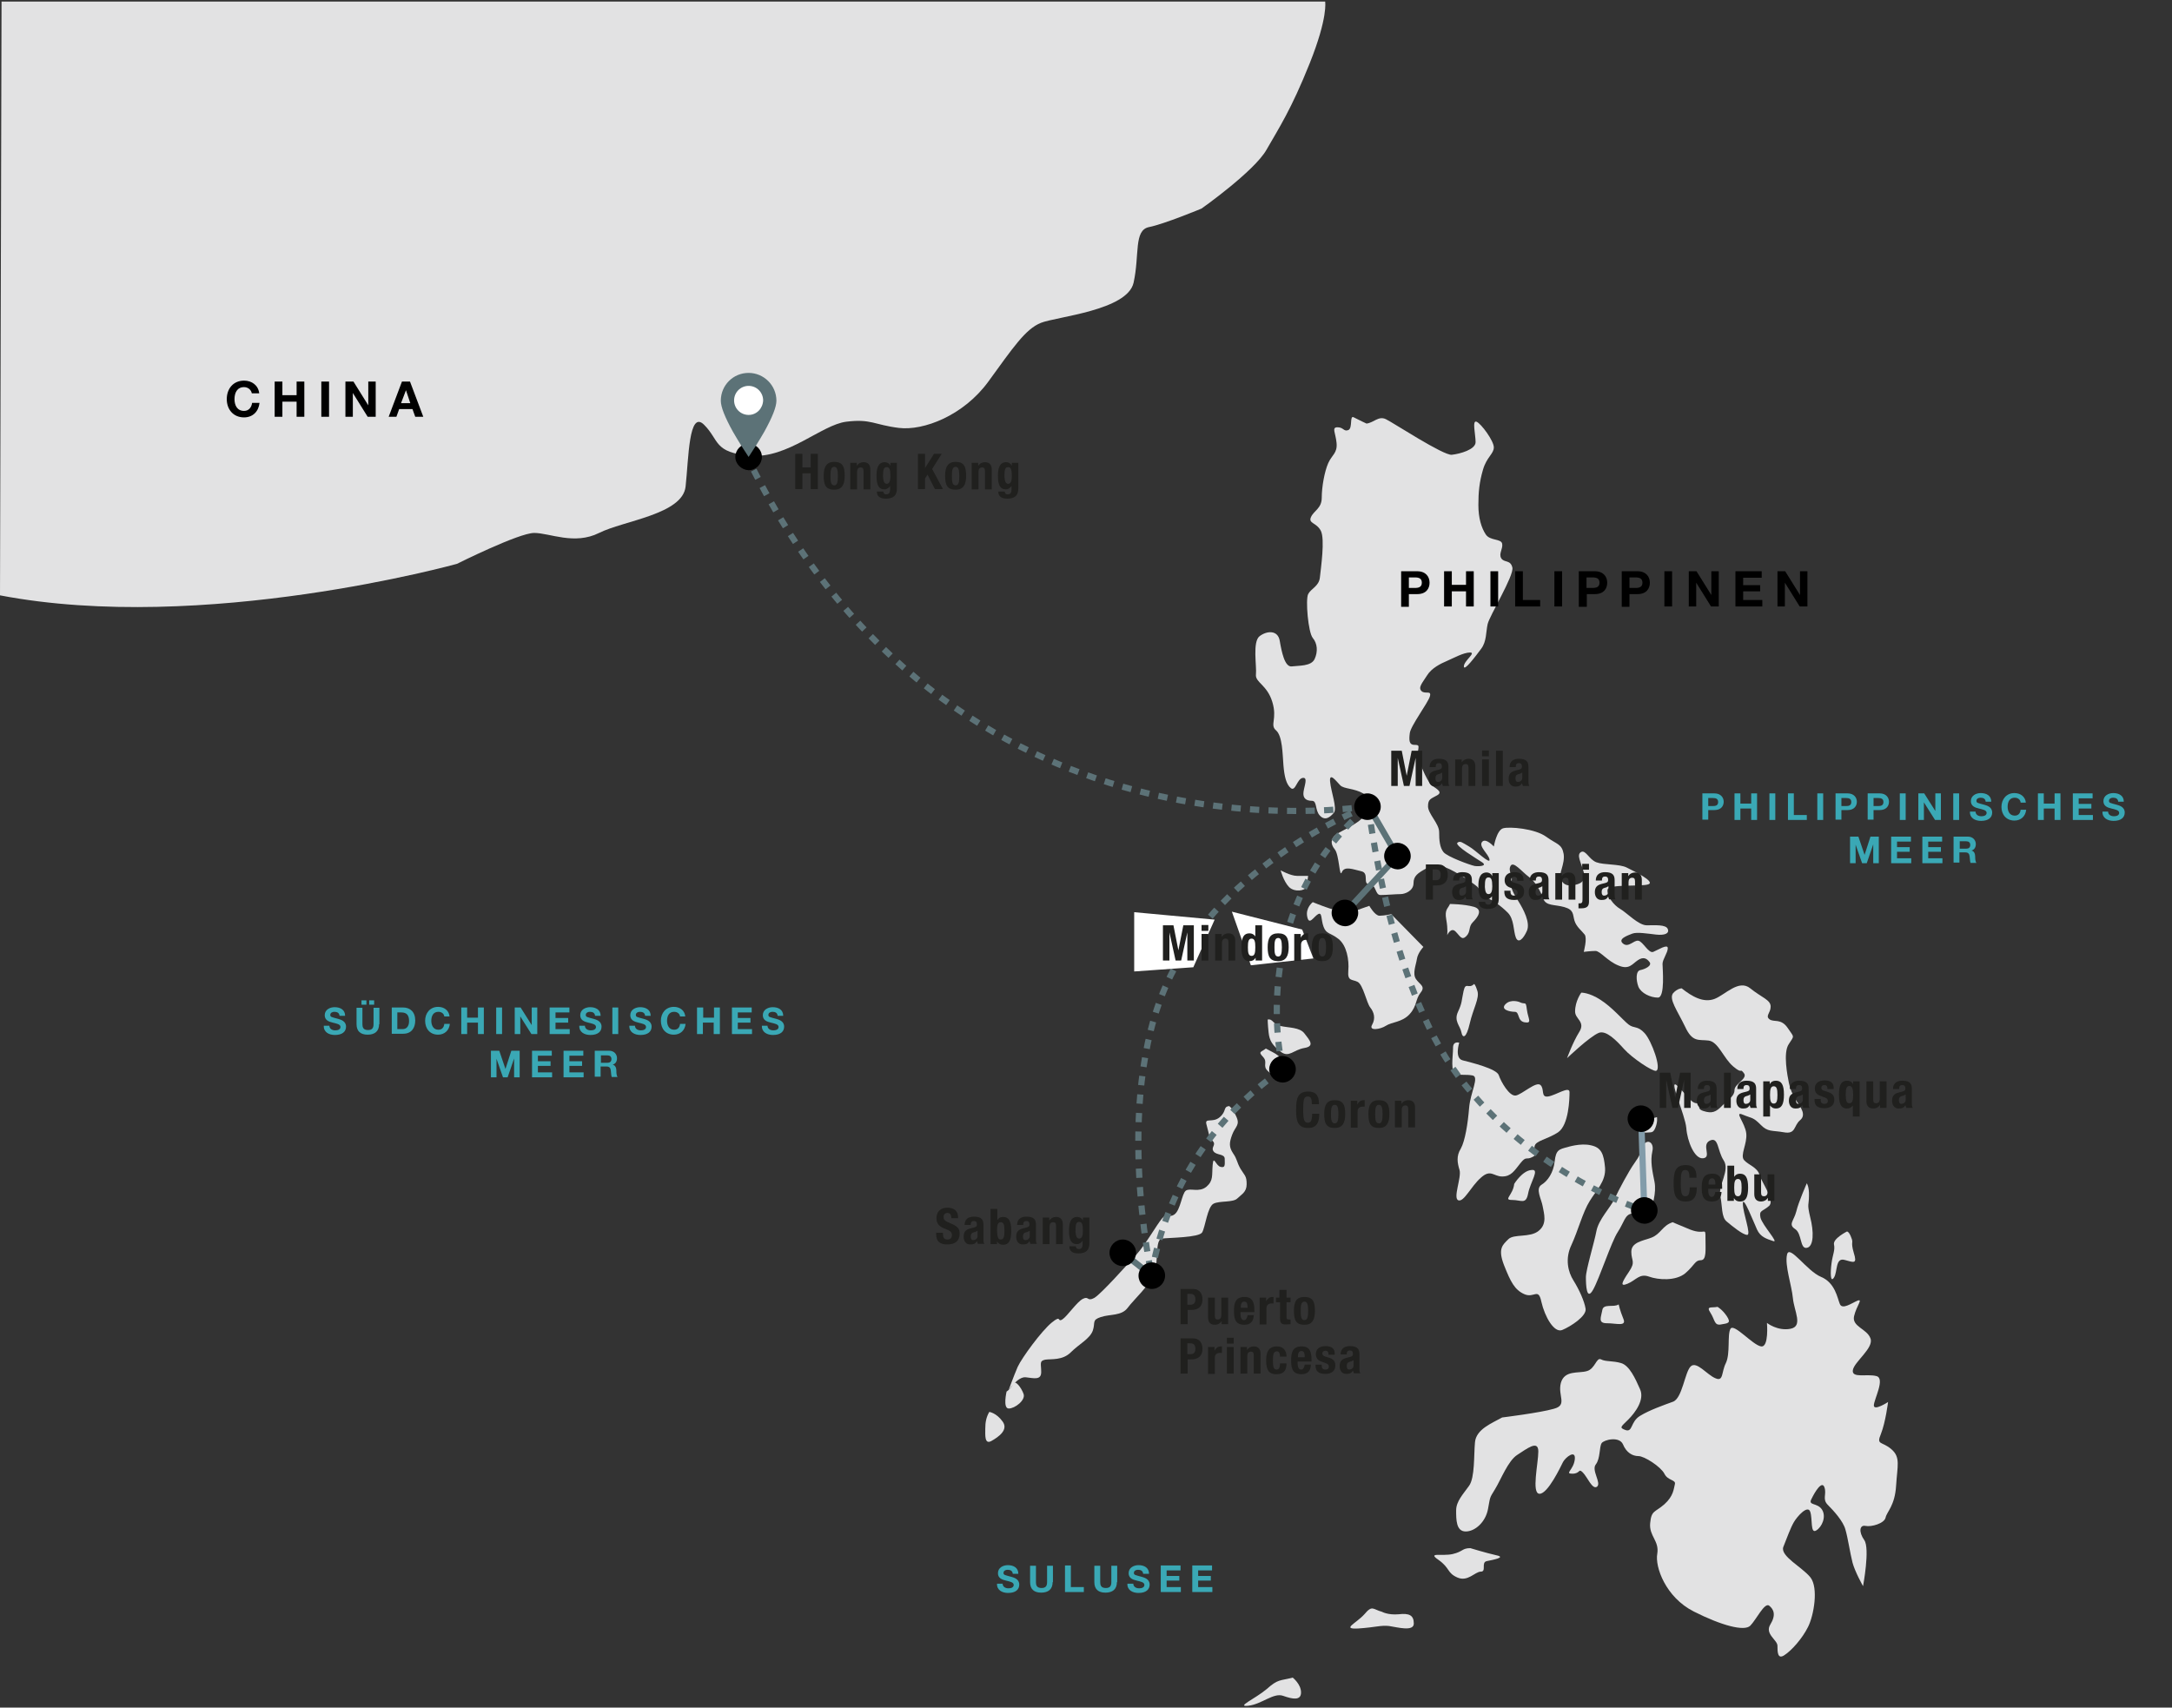 <?xml version="1.0" encoding="utf-8"?>
<!-- Generator: Adobe Illustrator 25.0.1, SVG Export Plug-In . SVG Version: 6.00 Build 0)  -->
<svg version="1.1" id="Ebene_1" xmlns="http://www.w3.org/2000/svg" xmlns:xlink="http://www.w3.org/1999/xlink" x="0px" y="0px"
	 viewBox="0 0 703 552.7" style="enable-background:new 0 0 703 552.7;" xml:space="preserve">
<rect x="0" y="0" width="703" height="552.7" fill="#333333" stroke="none"/>
<style type="text/css">
	.st0{fill:#E2E2E3;}
	.st1{fill:none;stroke:#5C7277;stroke-width:2;stroke-miterlimit:10;stroke-dasharray:3,3;}
	.st2{fill:none;stroke:#5C7277;stroke-width:2;stroke-miterlimit:3.864;}
	.st3{fill:none;stroke:#829CAA;stroke-width:2;stroke-miterlimit:3.864;}
	.st4{fill:#FFFFFF;stroke:#FFFFFF;stroke-miterlimit:3.864;}
	.st5{fill:#3AA8B5;}
	.st6{fill:#20201E;}
	.st7{fill:#FFFFFF;}
	.st8{fill:#5C7277;}
</style>
<path class="st0" d="M442.3,137.1c2.4-0.3,3.9-2.6,6.3-1.4c2.3,1.1,18.6,11.8,21.3,11.5c2.7-0.3,7.7-1.7,7.7-4.1
	c0-2.4-1.2-7.2,0.3-6.6c1.5,0.6,5.6,6.2,5.6,8.3c0,2.1-2.3,3.1-3.5,7.2c-1.2,4.1-1.5,7.3-1.5,11.5s1,7.4,2.4,9.5
	c1.4,2.1,5,1.3,5.3,3c0.3,1.7-1.2,3.2-0.3,4.7c0.9,1.5,3,0.4,3.6,3c0.6,2.6-7.4,15.6-8,18.3c-0.6,2.7-0.3,5.6-2.1,8
	c-1.8,2.4-5.6,7.5-5.6,5.7s4.1-4.5,2-4.5s-5.3,1.8-7.4,2.7c-2.1,0.9-5,2.3-6.5,4.7c-1.5,2.4-3,3.9-1.8,5.1c1.2,1.1,3.3-0.4,2.7,1.7
	c-0.6,2.1-6.2,9.5-6.5,11.9c-0.3,2.4-0.2,3.8,1.5,3.8c1.7,0,1.4,0.3,1.1,2.4c-0.3,2.1,3,9.2,4.2,10.4c1.2,1.2,4.2,2.3,2.1,3.5
	c-2.1,1.2-3,1.2-3,3.6c0,2.4,3.6,5.6,3.6,8.3s0.2,5,1.4,6.5c1.2,1.5,8.6,4.2,10.1,4.5c1.5,0.2,4.2,0,2.4-1.2c-1.8-1.2-8.9-5.4-8-6.3
	c0.9-0.8,1.7,0,3.8,1.2c2.1,1.2,6.9,6,6.6,4.2c-0.3-1.8-3.6-4.2-2.4-5.7c1.2-1.4,3.8,1.5,3.8,1.5s0.9-5.3,3-5.9
	c2.1-0.6,10.3,0.1,13.9,2.7c3.6,2.6,5.1,2.3,5.7,5.6c0.5,3.3-1.8,6.5-0.9,8.3c0.9,1.8,2.3,2.1,4.1,1.8c1.8-0.3,4.2-1,3.3-4.2
	c-0.9-3.2-2.4-5.6-0.9-6.5c1.5-0.9,2.6,2.4,5,3.3c2.4,0.9,7.4,0.5,9.8,1.7c2.4,1.2,9.2,4.5,7.1,5.4c-2.1,0.9-13-0.2-13.3,1.8
	c-0.3,2,2,5,4.1,6.2c2.1,1.2,5.9,5.3,8.6,5.3c2.7,0,6.2-0.3,6.8,1.2c0.6,1.5-1.1,2.1-3.8,1.8c-2.7-0.3-6.2-0.9-7.7-0.3
	c-1.5,0.6-4.8,1.7-3,3.2c1.8,1.5,3.5-1.2,5-0.9c1.5,0.3,3.3,4.2,4.8,3.6c1.5-0.6,4.7-2.7,4.7-1.2c0,1.5-1.7,3.6-1.7,5.1
	c0,1.4,0.9,10.9-1.5,10.9c-2.4,0-5.4-1.4-6.3-3.5c-0.8-2.1-0.9-5.1,0.6-5.4c1.5-0.3,3.9-1.4,3-2.6c-0.9-1.2-2-1.8-3.8-0.6
	c-1.8,1.2-2.8,3.2-6.3,1.7c-3.5-1.4-5.9-4.7-7.4-4.7c-1.5,0-3.8,0.3-3.8,0.3s1.2-4.4,0.3-5.6c-0.9-1.2-2.7-2.5-3.3-4.5
	c-0.6-2-0.1-3.5-3.3-4.4c-3.2-0.9-5.9-0.3-6.8-2.7c-0.9-2.4-2.3-5.3-4.7-7.1c-2.4-1.8-5-5.2-5.9-3.5c-0.9,1.7,0.9,3.2,0.3,5
	c-0.6,1.8,0.8,4.1,2.3,6.5c1.5,2.4,3.9,6.8,2.7,9.5c-1.2,2.7-2.8,4.2-3.6,2.1c-0.8-2.1-0.5-5.9-2.6-8c-2.1-2.1-5.3-4.5-7.1-4.8
	c-1.8-0.3-1.2-2.3-3-3.8c-1.8-1.5-8.7-6-11-6.3c-2.3-0.2-2.6-0.9-5.3,0.6c-2.7,1.5-4.1,2.4-4.1,4.8c0,2.4-2.7,3.5-4.2,3.5
	s-4.7,0.3-6.5,0.3s-1.3-3.5-3.6-3.5c-2.3,0,0.1-3.6-2.6-4.2c-2.7-0.6-5.4-1.8-6.3,0.3c-0.8,2.1-0.8-5.6-2.3-7.4
	c-1.5-1.8-1.2-3.5,0.3-4.7c1.5-1.2,9.5-4.4,9.5-7.1c0-2.7,2.4-4.5-0.6-6.3c-3-1.7-6.2-1.4-7.4-2.6c-1.2-1.2-3.6-4.5-3.3-1.2
	c0.3,3.3,2.4,8.7,1.2,10.1c-1.2,1.4-2.8,2.7-4.5,0.9c-1.7-1.8-0.8-4.8-2.6-4.8s-3-0.8-2.7-2.9c0.3-2.1,1.5-4.8-0.3-4.5
	c-1.8,0.3-2.3,4.5-3.8,3.3c-1.5-1.2-2.1-3.8-2.4-7.4c-0.3-3.6-0.3-9.5-2.4-11.3c-2.1-1.8,0.5-3.6-1.2-9.2c-1.7-5.6-5.6-6.3-5.3-8.9
	c0.3-2.6-1.2-10.6,1.2-12.4c2.4-1.8,5.9-2,6.5,1.5c0.6,3.5,1.6,8.6,3.9,8.3c2.3-0.3,6.3,0,7.4-2.4c1.1-2.4,0.9-5-0.6-6.8
	c-1.5-1.8-2.4-12.4-1.5-14.2c0.9-1.8,3.5-2.5,3.8-5.4c0.3-2.9,1.7-12.4,0.3-15.1c-1.4-2.7-4.1-2.3-3.2-4.4c0.9-2.1,3.5-2.8,3.5-6.3
	c0-3.5,0.9-8.5,2.1-11.2c1.2-2.7,3-3.2,2.7-6.5c-0.3-3.3-1.7-5.1,0.3-5.1s2,1.5,3.5,0.9c1.5-0.6,0.3-5,1.8-4.1
	C439.7,135.9,442.3,137.1,442.3,137.1L442.3,137.1z"/>
<path class="st0" d="M414.5,281.7c0,0,3.2,1.8,5.3,1.8c2.1,0,3.6,0,3.6,0s-0.3,2.4-0.6,3.6c-0.3,1.2-3.8,1.8-5.6,0
	C415.4,285.2,414.5,281.7,414.5,281.7L414.5,281.7z"/>
<path class="st0" d="M424.9,292c0,0,10,4.2,12.4,3.3c2.4-0.9,5.9-2.1,5.9-2.1s1.8,3.2,3.3,3.2c1.5,0,3.8-0.5,3.8-0.5l10.4,10.6
	c0,0-1.8,1.9-2.1,3.9c-0.3,2-1.5,4.7-0.3,6.5c1.2,1.8,3.2,2.3,1.5,4.4c-1.7,2.1-1.1,4.2-3.5,6.9s-5.9,2.6-7.7,3.8
	c-1.8,1.2-5.7,1.8-4.5-0.3c1.2-2.1,0.6-4.1-0.6-5.6c-1.2-1.5-2.3-7.4-4.1-8.3c-1.8-0.9-3.3-0.1-3-3.6c0.3-3.5-0.5-8.2-3.2-10.3
	c-2.7-2.1-3.9-1.5-4.8-3.9c-0.9-2.4-0.4-4.9-1.8-4.1c-1.4,0.8-2.9,3.8-3.5,0.8C422.5,293.8,424.9,292,424.9,292L424.9,292z"/>
<path class="st0" d="M469.3,292.6c-0.6,1.5-1.8,1.7-1.2,5c0.6,3.3,0.3,5.1,0.3,5.1s1.2-2.7,2.7-1.2c1.5,1.5,2,3,3.5,1.5
	c1.5-1.5,0.6-3,2.1-4.5c1.5-1.5,3.5-4.1,0.3-5C473.7,292.6,469.3,292.6,469.3,292.6L469.3,292.6z"/>
<path class="st0" d="M410.3,330c1.8-0.3,1.5,1.5,4.2,2.1c2.7,0.6,6.2,0.4,7.7,2.4c1.5,2,3.6,4.1,0,4.7c-3.6,0.6-5,3.3-7.7,1.2
	c-2.7-2.1-3.6-3.5-3.9-6.2C410.3,331.4,410.3,330,410.3,330L410.3,330z"/>
<path class="st0" d="M409.7,339.4c-1.5,1.2-2.6,0.9-0.9,2.7c1.7,1.8-0.4,2.9,1.7,4.7c2.1,1.8,1.8,2.1,3.6,0.6
	c1.8-1.5,4.5-2.9,2.1-3.8c-2.4-0.9-1.3-1.5-4.2-3C409.2,339.1,409.7,339.4,409.7,339.4L409.7,339.4z"/>
<path class="st0" d="M397.8,358c-2,0.3-0.7,1.6-3,3.6c-2.3,2-5,0-4.3,2.4c0.7,2.4,0.7,4,2,5.3c1.3,1.3-0.7,2,0.3,3.4
	c1,1.3,3.6,0.7,3.6,2.4s0.3,3-1.3,2.6c-1.6-0.3-2.3-4-2.6-0.7c-0.3,3.4,0.3,5.1-2,7.1c-2.4,2-5.3,0.3-6.7,1.3
	c-1.3,1-1.7,6.3-3.7,7.7c-2,1.3-2.3-0.7-4,1.3c-1.7,2-5.3,8.4-8.3,11.7c-3,3.3-11.3,12.6-13.6,14c-2.4,1.3-1.7-0.7-3.7,0.3
	c-2,1-5,5.6-6.7,6.7c-1.7,1-0.1-1.7-3.4,1c-3.3,2.7-9.6,11.3-11,14.3c-1.3,3-3,7.7-3,7.7s3-4.6,5.6-4.3c2.7,0.3,5,1,5-1.7
	c0-2.7-0.7-3.6,1.3-4c2-0.3,5.6,0.3,8.3-2.4c2.7-2.7,6.1-4.3,7.1-7c0.9-2.7-0.4-3.4,2.6-4.4c3-1,6.7-0.3,8.7-3
	c2-2.7,7.3-7.4,8.7-11.4c1.3-4,0.1-10.7,2.4-11c2.3-0.3,12-0.3,13-2c1-1.7,1.7-8.3,3.7-9.3c2-1,6.3-0.3,7.7-1.7c1.3-1.3,3-2,3-4.6
	c0-2.7-0.6-2.7-2-5c-1.3-2.3-1-3-2.4-5c-1.3-2-1.3-3.3-0.3-6c1-2.7,2.7-3.1,1.3-6C398.8,358.4,397.8,358,397.8,358L397.8,358z"/>
<path class="st0" d="M320.2,457c-1,1.7-1.3,3.4-1.3,5.4c0,2-0.3,5.3,2,4c2.3-1.3,5.6-3.6,3.6-6.3C322.5,457.3,320.2,457,320.2,457
	L320.2,457z"/>
<path class="st0" d="M326.5,455.9c2,0,5.5-2.7,4.8-4.7c-0.7-2-2.8-4.9-3.5-3.2c-0.7,1.7-2,2.4-2,2.4S324.5,455.9,326.5,455.9
	L326.5,455.9z"/>
<path class="st0" d="M477.1,318.5c-1.8,1.8-2.7-0.9-3.4,2.3c-0.7,3.2-0.4,3.7-1.8,6.7c-1.4,3,0.7,4.5,1.1,6.6c0.4,2.1,1.6,2,2.7-2.8
	c1.1-4.8,3.2-8.2,2.5-10.5C477.5,318.5,477.1,318.5,477.1,318.5L477.1,318.5z"/>
<path class="st0" d="M491.7,324.3c2.1,1.1,2.1-0.6,2.5,2.5c0.4,3,1.8,4.5-0.7,4.1c-2.5-0.4-1.6-3.4-3.2-3.4c-1.6,0-4.8-0.7-3-2.5
	C489,323.3,491.7,324.3,491.7,324.3L491.7,324.3z"/>
<path class="st0" d="M472.3,337.5c0,0-1.6,5,1.1,5.7c2.7,0.7,11,2.7,11.7,4.8c0.7,2.1,3.4,6.9,5.5,6.6c2.1-0.4,6.6-4.7,8-3.4
	c1.4,1.3,0,4.1,2.5,3.7c2.5-0.4,6.9-3.5,6.9-1.4c0,2.1-0.2,10.6-3.7,13c-3.5,2.3-7.3,2.7-7.6,4.5c-0.4,1.8,1.4,2.5-0.7,3.5
	c-2.1,1.1-1.9-0.5-3.9,2c-2,2.5-3,4.3-5.9,4.3c-2.8,0-3.7-2.5-6.9,0.4c-3.2,2.8-5.5,8-7.3,7.3c-1.8-0.7,1.1-7.4,0.4-9.8
	c-0.7-2.3-1.1-4.5,0.4-6.9c1.4-2.5,2.3-8.2,2.7-13.2c0.4-5,3.4-10.1,1.1-10.5c-2.3-0.4-3,0-5.2-0.4c-2.1-0.4-1.1-5.9-1.1-8.4
	C470.2,336.8,472.3,337.5,472.3,337.5L472.3,337.5z"/>
<path class="st0" d="M544.3,319.9c3.4,2.7,7.1,4.8,10.7,3.4c3.5-1.4,7.8-6.4,11.5-3.4c3.7,3,6.6,3.7,6.6,5.9c0,2.1-1.8,3-0.4,4.1
	c1.4,1.1,3.7-0.4,5.9,2.8c2.1,3.2,2.3,2.3,0.4,5.2c-2,2.8-0.4,10.6,0,12.6c0.4,2,1.1,3.7,2.5,5.9c1.4,2.1,3.2,4.5,1.1,6.2
	c-2.1,1.8-1.3,4.6-5.2,3.9c-3.9-0.7-5.2,0-7.6-2.5c-2.5-2.5-2.6-1.9-5.7-3.2c-3-1.3,0.7,2.6,1.1,6c0.4,3.4-2.1,7.1-0.7,8.7
	c1.4,1.6,4.3,2.3,5,4.8c0.7,2.5,5.2,8.4,3,10.1c-2.1,1.8-3.2,1.3-2.7,3.7c0.6,2.5,6.2,8.4,4.1,7.6c-2.1-0.7-4.1-1.3-5.2-3.7
	s-4.6-11.4-4.6-8.4c0,3,2.8,10.1,1.4,10.1c-1.4,0-4.8-2.8-6.6-4.3c-1.8-1.4-1.4-5-2.1-8.4c-0.7-3.4,3.2-8.2,1.1-11.4
	c-2.1-3.2-1.6-7.8-4.5-6.4c-2.8,1.4,0.7,5.3-2.1,5.7c-2.8,0.4-5.2-5.5-5.5-9.8c-0.4-4.3-5.7-15.8-3.2-13.9c2.5,2,4.5,5.9,6.6,5.9
	c2.1,0-0.7,1.6,2.1,2.5c2.8,0.9,4.1,0.4,6.2-1.8c2.1-2.1,3.9-3,3.9-5c0-2,4.5-3.7,3-5.5c-1.4-1.8-0.2,0.6-3.4-2.1
	c-3.2-2.7-4.8-8-8-8.4c-3.2-0.4-5.2,0.7-7.6-4.5c-2.5-5.2-5.3-8.9-3.9-10.8C542.9,319.9,544.3,319.9,544.3,319.9L544.3,319.9z"/>
<path class="st0" d="M511.8,321.3c0,0-2,2.7-2,6.1c0,2.5,3.5,3.3,1.3,6.7c-2.1,3.4-3.9,8.4-3.9,8.4s7.3-7,10.3-8.2
	c2.4-0.9,5.7,2.5,8.2,5.3c2.5,2.8,9.2,7.3,10.3,7c1.9-0.5-1.4-9.7-3.7-12.2c-2.3-2.5-3.4-1.4-5.2-2.8c-1.8-1.4-5.2-5.5-9.1-8
	C514.3,321.2,511.8,321.3,511.8,321.3L511.8,321.3z"/>
<path class="st0" d="M490.1,383.2c-0.4,3.7-3.7,5.2-0.7,5.2c3,0,4.5,1.6,5.2-2.1c0.7-3.7,3.9-8,1.1-7.6
	C492.7,378.9,490.1,383.2,490.1,383.2L490.1,383.2z"/>
<path class="st0" d="M507.3,371.3c-2.7,0.7-3.7,0.9-4.1,4.6c-0.4,3.7-2.3,6.4-4.3,7.6c-2,1.3,0,4.6,0.4,6.9c0.4,2.3,1.6,5.7-1.3,8
	c-2.8,2.3-8,0.9-9.8,2.7c-1.8,1.8-3.5,3-1.4,8.4c2.1,5.3,3.4,8,6.6,9.4c3.2,1.4,4.5-2.3,5.5,2.5c1.1,4.8,4.1,10.1,6.7,9.1
	c2.7-1.1,8-4.5,7.6-6.9c-0.4-2.5-2.1-6.2-3.9-9.1c-1.8-2.8-2.8-7.1-0.7-11.5c2.1-4.5,3.7-10.7,5.9-14.2c2.1-3.5,5.3-6.4,5-10.8
	c-0.4-4.5-1.2-6.6-4.6-7.3C511.6,369.9,507.3,371.3,507.3,371.3L507.3,371.3z"/>
<path class="st0" d="M531.3,371.9c-0.5,1.5-0.5,2.1-2.3,4.6c-1.8,2.5-5.1,8.7-6.4,11.5c-1.3,2.8-5.2,6.7-5.9,10.5
	c-0.7,3.7-3.4,12.5-3.4,14.9c0,2.5,0.2,7.8,2.3,4.1c2.1-3.7,5.9-15.5,8-18.7c2.1-3.2,2.3-5.7,4.6-6c2.3-0.4,4.5,3,5.5,0.4
	c1.1-2.7,2.5-7.1,1.8-10.7c-0.7-3.5-1.4-6.6-0.7-9.8C535.6,369.5,532.6,368,531.3,371.9L531.3,371.9z"/>
<path class="st0" d="M536.3,361.6c-1.6,0.5-3.2,0.5-3.6,1.9c-0.3,1.5-1.8,3.2,0,3.1c1.8-0.2,2.3,0.3,3.1-1.6
	C536.6,363,536.3,361.6,536.3,361.6L536.3,361.6z"/>
<path class="st0" d="M541.4,395.6c-3.4,1.1-3.8,3.8-6.9,5c-3,1.1-6.5,1.5-6.5,4.6c0,3,1.5,3.1-0.8,6.5c-2.3,3.4-3,4.9-0.4,3.8
	c2.7-1.1,3.8-3.4,6.9-2.3c3,1.1,8.7,1.5,11.8-1.1c3.1-2.7,3.1-4.2,5-4.2c1.9,0,1.5-3.4,1.5-7.2c0-3.8,0-0.8-4.9-2.7
	C542.2,396,541.4,395.6,541.4,395.6L541.4,395.6z"/>
<path class="st0" d="M486.2,458.8c-3.4,1.9-8.4,3.8-8.8,8c-0.4,4.2,0,11.4-1.9,14.1c-1.9,2.7-4.2,5-4.2,8c0,3,0,6.8,3.1,6.8
	c3,0,6.4-3,7.2-7.2c0.8-4.2,0.4-3.4,2.3-6.5c1.9-3.1,4.2-9.2,7.2-11.1c3-1.9,6.8-5,6.8-1.1c0,3.8-2.3,13.7,0.4,13.7
	c2.7,0,6.8-8.7,7.6-10.3c0.8-1.5,4.2-4.2,3.8-0.8c-0.4,3.4-3.4,4.6-0.8,4.6c2.7,0,1.9-1.9,3.4-0.4c1.5,1.5,3.1,5.7,4.6,4.6
	c1.5-1.2-1.9-5.3-0.4-7.2c1.5-1.9,1.1-5.7,1.9-6.9c0.8-1.1,5.7-2.3,6.9,0.4c1.1,2.7,3.1,3.8,5,3.8c1.9,0,7.2,3.4,8.4,5.7
	c1.1,2.3,3.8,1.9,3.4,3.4c-0.4,1.5-0.4,3.8-3.4,6.5c-3.1,2.7-4.2,1.9-4.6,6.1c-0.4,4.2,3,5.7,2.3,9.9c-0.8,4.2,2.7,14.1,11.8,18.7
	c9.1,4.6,16.4,6.5,18.3,4.6c1.9-1.9,4.6-7.6,6.1-6.5c1.5,1.2,2.3,3,0.4,6.1c-1.9,3.1,2.3,5,2.3,6.9s0,4.6,2.3,3
	c2.3-1.5,5.7-5.3,7.6-9.1c1.9-3.8,3.4-12.6,0.8-16c-2.7-3.4-9.9-6.9-8.8-9.9c1.2-3,2.3-6.1,3.4-8c1.1-1.9,4.5-5.7,5.3-3.4
	c0.8,2.3,0,7.2,1.9,6.1c1.9-1.1,3.4-4.5,1.9-6.8c-1.5-2.3-4.6-1.2-3.4-3.4c1.1-2.3,3.4-6.1,4.2-3.8c0.8,2.3-0.8,3.8,1.1,5.7
	c1.9,1.9,5,5.3,5.7,8c0.8,2.7,1.5,7.6,2.3,10.7c0.8,3,3.4,7.6,3.4,7.6s2.3-12.2,0.4-14.9c-1.9-2.7-1.5-5,0.4-4.6
	c1.9,0.4,6.1-0.8,6.5-2.7c0.4-1.9,3-3.8,3.4-10.3c0.4-6.5,1.5-9.2-1.5-11.8c-3.1-2.7-5-1.2-3.4-5c1.5-3.8,2.3-10.3,2.3-10.3
	s-4.6,3-4.6,1.1c0-1.9,3.8-8.8,0.8-9.5c-3-0.8-8,0.8-7.6-1.9c0.4-2.7,6.9-7.2,5.7-10.3c-1.1-3.1-6.1-3.8-5.3-7.2
	c0.8-3.4,3-5.7,1.1-5c-1.9,0.8-4.9,3-5.7,1.1c-0.8-1.9-1.5-6.9-6.1-8.8c-4.6-1.9-10.3-10.7-11-7.2c-0.8,3.4,1.5,9.9,1.9,14.1
	c0.4,4.2,3.4,9.1-0.8,9.9c-4.2,0.8-7.6-1.9-7.6-1.9s0.7,8-1.9,7.6c-2.7-0.4-8.8-7.6-9.9-5.7c-1.1,1.9,0,8-1.5,11.1
	c-1.5,3-0.7,6.1-3.4,4.9c-2.7-1.1-6.1-5.7-8-3.8c-1.9,1.9-2.7,10.3-5.7,11.4c-3,1.1-7.6,2.7-10.7,4.6c-3.1,1.9-2.3,5.3-4.6,4.6
	c-2.3-0.8-1.5-1.1,0.8-3.4c2.3-2.3,5.4-6.5,3.8-9.9c-1.5-3.4-3.4-7.6-6.1-8.4c-2.7-0.8-5-0.4-6.5-1.2c-1.5-0.8-1.9,3.1-4.6,3.8
	c-2.7,0.8-7.2-0.4-8.4,3.8c-1.1,4.2,2.3,7.2-2.3,8.4C498.4,457.3,486.2,458.8,486.2,458.8L486.2,458.8z"/>
<path class="st0" d="M584.8,383c0,0-2.7,6.1-3.4,9.1c-0.8,3.1-2.7,4.2-0.4,5.7c2.3,1.5,1.5,6.5,3.8,6.1c2.3-0.4,2.3-5.3,1.1-9.9
	c-1.1-4.6-0.4-3.8-0.4-6.9C585.6,384.1,584.8,383,584.8,383L584.8,383z"/>
<path class="st0" d="M597.8,398.6c0,0-4.6,2.3-4.2,4.2c0.4,1.9-0.4,3.1-0.8,6.1c-0.4,3-0.4,6.5,0.8,4.6c1.2-1.9,0.4-6.5,3.4-5.7
	c3,0.8,4.2,1.5,3-2.3c-1.1-3.8,0-3-0.8-4.9C598.5,398.6,597.8,398.6,597.8,398.6L597.8,398.6z"/>
<path class="st0" d="M475.9,501.1c-2.7,0-2.3,1.1-5.7,1.9c-3.4,0.8-8.4-0.7-4.6,1.9c3.8,2.7,2.7,4.2,6.1,5.7
	c3.4,1.5,5.7-1.9,7.6-1.9s0-3,1.9-3.4c1.9-0.4,6.5-1.2,3.1-1.9C480.8,502.6,475.9,501.1,475.9,501.1L475.9,501.1z"/>
<path class="st0" d="M447.3,521.7c-3-0.8-3.1-2.3-5.7,0.8c-2.7,3-7.6,4.9-1.9,4.6c5.7-0.4,7.2-1.1,9.9-0.8c2.7,0.4,8,1.9,8-0.8
	c0-2.7-1.5-3.4-4.9-3C449.2,522.8,447.3,521.7,447.3,521.7L447.3,521.7z"/>
<path class="st0" d="M523.9,422.2c-1.5,1.1-5-0.4-5.3,1.9c-0.4,2.3-1.5,4.2,1.5,4.2c3.1,0,6.5,1.2,5.3-1.5
	C524.3,424.1,523.9,422.2,523.9,422.2L523.9,422.2z"/>
<path class="st0" d="M555.9,423c-1.9,0.4-3.8-0.4-2.3,1.9c1.5,2.3,1.2,4.2,3.4,3.8c2.3-0.4,3.4-0.4,1.9-2.7
	C557.4,423.8,555.9,423,555.9,423L555.9,423z"/>
<path class="st0" d="M418.4,543c-4.2,1.1-4.7,0.4-8.4,3.7c-3.8,3.2-10.2,5.9-5.9,5.4c4.3-0.5,8.1-4.3,11.2-3.2
	c3.1,1.1,5.8,1.6,5.8-1.1S418.4,543,418.4,543L418.4,543z"/>
<path class="st0" d="M0,192.7c65.9,12.6,147.9-10.2,147.9-10.2s20-10,25-10c5,0,13,4,21,0c8-4,27-6,28-15c1-9,1-25,6-20
	c5,5,3,9,15,10c12,1,23-10,31-11c8-1,9,1,17,2c8,1,21-4,29-15c8-11,12-17,17-19c5-2,28-4,30-13c2-9,0-17,5-18c5-1,17-6,17-6
	s17-12,21-19c4-7,8-13,14-28s5-20,5-20H0.5L0,192.7z"/>
<path class="st1" d="M241.3,146.8c66.2,138.1,201.6,114.1,201.6,114.1"/>
<polyline class="st2" points="442.9,260.9 452.3,277.1 435.3,295.5 "/>
<path class="st1" d="M442.9,260.9c0,0-43.5,16.1-63.1,53.1c-20.5,38.6-7,99-7,99"/>
<line class="st2" x1="372.8" y1="412.9" x2="363.4" y2="405.5"/>
<path class="st1" d="M372.8,412.9c0,0,3.7-40.4,42.4-66.8 M415.2,346.1c0,0-12.9-50.6,27.7-85.2 M442.9,260.9
	c0,0,6.5,57.2,29.1,87.4c24.4,32.6,60.2,43.5,60.2,43.5"/>
<line class="st3" x1="532.2" y1="391.8" x2="531.2" y2="362.1"/>
<polygon class="st4" points="367.6,295.8 392.4,298.1 385.9,312.6 367.6,313.9 367.6,295.8 "/>
<polygon class="st4" points="399.5,295.8 421.1,301.3 424.4,309.8 405.2,311.9 399.5,295.8 "/>
<path d="M438.3,261.1c0-2.3,1.9-4.3,4.3-4.3c2.3,0,4.3,1.9,4.3,4.3c0,2.3-1.9,4.3-4.3,4.3C440.2,265.4,438.3,263.5,438.3,261.1
	L438.3,261.1z"/>
<path d="M368.5,412.9c0-2.3,1.9-4.3,4.3-4.3c2.3,0,4.3,1.9,4.3,4.3c0,2.3-1.9,4.3-4.3,4.3C370.4,417.2,368.5,415.3,368.5,412.9
	L368.5,412.9z"/>
<path d="M527.9,391.8c0-2.3,1.9-4.3,4.3-4.3c2.3,0,4.3,1.9,4.3,4.3c0,2.3-1.9,4.3-4.3,4.3C529.8,396,527.9,394.1,527.9,391.8
	L527.9,391.8z"/>
<path d="M359.1,405.5c0-2.3,1.9-4.3,4.3-4.3c2.3,0,4.3,1.9,4.3,4.3s-1.9,4.3-4.3,4.3C361,409.8,359.1,407.9,359.1,405.5L359.1,405.5
	z"/>
<path d="M526.8,362.1c0-2.3,1.9-4.3,4.3-4.3c2.3,0,4.3,1.9,4.3,4.3c0,2.3-1.9,4.3-4.3,4.3C528.7,366.3,526.8,364.4,526.8,362.1
	L526.8,362.1z"/>
<path d="M410.8,346.1c0-2.3,1.9-4.3,4.3-4.3c2.3,0,4.3,1.9,4.3,4.3c0,2.3-1.9,4.3-4.3,4.3C412.7,350.3,410.8,348.4,410.8,346.1
	L410.8,346.1z"/>
<path d="M448,277.1c0-2.3,1.9-4.3,4.3-4.3c2.3,0,4.3,1.9,4.3,4.3c0,2.3-1.9,4.3-4.3,4.3C450,281.3,448,279.4,448,277.1L448,277.1z"
	/>
<path d="M238,147.9c0-2.3,1.9-4.3,4.3-4.3c2.3,0,4.3,1.9,4.3,4.3c0,2.3-1.9,4.3-4.3,4.3C240,152.1,238,150.2,238,147.9L238,147.9z"
	/>
<path d="M431,295.5c0-2.3,1.9-4.3,4.3-4.3c2.3,0,4.3,1.9,4.3,4.3c0,2.3-1.9,4.3-4.3,4.3C432.9,299.7,431,297.8,431,295.5L431,295.5z
	"/>
<g>
	<path d="M81.5,127.3c-0.2-1.1-1.2-2-2.5-2c-2.3,0-3.1,1.9-3.1,3.9c0,1.9,0.8,3.8,3.1,3.8c1.5,0,2.4-1.1,2.6-2.6H84
		c-0.3,2.8-2.2,4.7-5,4.7c-3.5,0-5.6-2.6-5.6-5.9c0-3.4,2.1-6,5.6-6c2.5,0,4.6,1.5,4.9,4.1H81.5z"/>
	<path d="M88.9,123.5h2.5v4.4H96v-4.4h2.5v11.4H96V130h-4.6v4.9h-2.5V123.5z"/>
	<path d="M104,123.5h2.5v11.4H104V123.5z"/>
	<path d="M111.9,123.5h2.5l4.8,7.7h0v-7.7h2.4v11.4H119l-4.8-7.7h0v7.7h-2.4V123.5z"/>
	<path d="M130.1,123.5h2.6l4.3,11.4h-2.6l-0.9-2.5h-4.3l-0.9,2.5h-2.5L130.1,123.5z M129.8,130.5h3l-1.4-4.2h0L129.8,130.5z"/>
</g>
<g>
	<path d="M453.5,184.9h5.2c2.8,0,4,1.8,4,3.7s-1.1,3.7-4,3.7H456v4.1h-2.5V184.9z M456,190.3h2c1.2,0,2.2-0.3,2.2-1.7
		s-1-1.7-2.2-1.7h-2V190.3z"/>
	<path d="M467.4,184.9h2.5v4.4h4.6v-4.4h2.5v11.4h-2.5v-4.9h-4.6v4.9h-2.5V184.9z"/>
	<path d="M482.4,184.9h2.5v11.4h-2.5V184.9z"/>
	<path d="M490.4,184.9h2.5v9.3h5.6v2.1h-8.1V184.9z"/>
	<path d="M503.1,184.9h2.5v11.4h-2.5V184.9z"/>
	<path d="M511,184.9h5.2c2.8,0,4,1.8,4,3.7s-1.1,3.7-4,3.7h-2.6v4.1H511V184.9z M513.5,190.3h2c1.2,0,2.2-0.3,2.2-1.7
		s-1-1.7-2.2-1.7h-2V190.3z"/>
	<path d="M524.8,184.9h5.2c2.8,0,4,1.8,4,3.7s-1.1,3.7-4,3.7h-2.6v4.1h-2.5V184.9z M527.4,190.3h2c1.2,0,2.2-0.3,2.2-1.7
		s-1-1.7-2.2-1.7h-2V190.3z"/>
	<path d="M538.7,184.9h2.5v11.4h-2.5V184.9z"/>
	<path d="M546.6,184.9h2.5l4.8,7.7h0v-7.7h2.4v11.4h-2.5l-4.8-7.7h0v7.7h-2.4V184.9z"/>
	<path d="M561.7,184.9h8.5v2.1h-6v2.4h5.5v2h-5.5v2.8h6.2v2.1h-8.7V184.9z"/>
	<path d="M575.3,184.9h2.5l4.8,7.7h0v-7.7h2.4v11.4h-2.5l-4.8-7.7h0v7.7h-2.4V184.9z"/>
</g>
<g>
	<path class="st5" d="M106.6,331.9c0,1.1,0.9,1.6,1.9,1.6c0.7,0,1.7-0.2,1.7-1.1c0-0.9-1.3-1.1-2.5-1.4c-1.3-0.3-2.6-0.8-2.6-2.4
		c0-1.8,1.7-2.6,3.2-2.6c1.8,0,3.4,0.8,3.4,2.8h-1.8c-0.1-1-0.8-1.3-1.7-1.3c-0.6,0-1.3,0.3-1.3,1c0,0.7,0.4,0.7,2.6,1.3
		c0.6,0.2,2.5,0.6,2.5,2.5c0,1.6-1.2,2.7-3.6,2.7c-1.9,0-3.7-0.9-3.6-3H106.6z"/>
	<path class="st5" d="M122.7,331.5c0,2.3-1.4,3.4-3.7,3.4c-2.3,0-3.6-1.1-3.6-3.4v-5.3h1.9v5.3c0,0.9,0.2,1.9,1.8,1.9
		c1.3,0,1.8-0.6,1.8-1.9v-5.3h1.9V331.5z M117,323.8h1.6v1.4H117V323.8z M119.5,323.8h1.6v1.4h-1.6V323.8z"/>
	<path class="st5" d="M126.8,326.1h3.7c2.2,0,3.9,1.4,3.9,4.2c0,2.5-1.3,4.3-3.9,4.3h-3.7V326.1z M128.6,333.1h1.7
		c1.1,0,2.1-0.7,2.1-2.6c0-1.7-0.6-2.8-2.5-2.8h-1.3V333.1z"/>
	<path class="st5" d="M143.8,329c-0.1-0.9-0.9-1.5-1.9-1.5c-1.7,0-2.3,1.4-2.3,2.9c0,1.4,0.6,2.9,2.3,2.9c1.2,0,1.8-0.8,1.9-1.9h1.8
		c-0.2,2.1-1.7,3.5-3.8,3.5c-2.7,0-4.2-2-4.2-4.5c0-2.5,1.6-4.5,4.2-4.5c1.9,0,3.5,1.1,3.7,3.1H143.8z"/>
	<path class="st5" d="M149.3,326.1h1.9v3.3h3.5v-3.3h1.9v8.6h-1.9V331h-3.5v3.7h-1.9V326.1z"/>
	<path class="st5" d="M160.6,326.1h1.9v8.6h-1.9V326.1z"/>
	<path class="st5" d="M166.6,326.1h1.9l3.6,5.7h0v-5.7h1.8v8.6h-1.9l-3.6-5.7h0v5.7h-1.8V326.1z"/>
	<path class="st5" d="M177.9,326.1h6.4v1.6h-4.5v1.8h4.1v1.5h-4.1v2.1h4.6v1.6h-6.5V326.1z"/>
	<path class="st5" d="M189.3,331.9c0,1.1,0.9,1.6,1.9,1.6c0.7,0,1.7-0.2,1.7-1.1c0-0.9-1.3-1.1-2.5-1.4c-1.3-0.3-2.6-0.8-2.6-2.4
		c0-1.8,1.7-2.6,3.2-2.6c1.8,0,3.4,0.8,3.4,2.8h-1.8c-0.1-1-0.8-1.3-1.7-1.3c-0.6,0-1.3,0.3-1.3,1c0,0.7,0.4,0.7,2.6,1.3
		c0.6,0.2,2.5,0.6,2.5,2.5c0,1.6-1.2,2.7-3.6,2.7c-1.9,0-3.7-0.9-3.6-3H189.3z"/>
	<path class="st5" d="M198.2,326.1h1.9v8.6h-1.9V326.1z"/>
	<path class="st5" d="M205.5,331.9c0,1.1,0.9,1.6,1.9,1.6c0.7,0,1.7-0.2,1.7-1.1c0-0.9-1.3-1.1-2.5-1.4c-1.3-0.3-2.6-0.8-2.6-2.4
		c0-1.8,1.7-2.6,3.2-2.6c1.8,0,3.4,0.8,3.4,2.8h-1.8c-0.1-1-0.8-1.3-1.7-1.3c-0.6,0-1.3,0.3-1.3,1c0,0.7,0.4,0.7,2.6,1.3
		c0.6,0.2,2.5,0.6,2.5,2.5c0,1.6-1.2,2.7-3.6,2.7c-1.9,0-3.7-0.9-3.6-3H205.5z"/>
	<path class="st5" d="M220.1,329c-0.1-0.9-0.9-1.5-1.9-1.5c-1.7,0-2.3,1.4-2.3,2.9c0,1.4,0.6,2.9,2.3,2.9c1.2,0,1.8-0.8,1.9-1.9h1.8
		c-0.2,2.1-1.7,3.5-3.8,3.5c-2.7,0-4.2-2-4.2-4.5c0-2.5,1.6-4.5,4.2-4.5c1.9,0,3.5,1.1,3.7,3.1H220.1z"/>
	<path class="st5" d="M225.7,326.1h1.9v3.3h3.5v-3.3h1.9v8.6H231V331h-3.5v3.7h-1.9V326.1z"/>
	<path class="st5" d="M236.9,326.1h6.4v1.6h-4.5v1.8h4.1v1.5h-4.1v2.1h4.6v1.6h-6.5V326.1z"/>
	<path class="st5" d="M248.4,331.9c0,1.1,0.9,1.6,1.9,1.6c0.7,0,1.7-0.2,1.7-1.1c0-0.9-1.3-1.1-2.5-1.4c-1.3-0.3-2.6-0.8-2.6-2.4
		c0-1.8,1.7-2.6,3.2-2.6c1.8,0,3.4,0.8,3.4,2.8h-1.8c-0.1-1-0.8-1.3-1.7-1.3c-0.6,0-1.3,0.3-1.3,1c0,0.7,0.4,0.7,2.6,1.3
		c0.6,0.2,2.5,0.6,2.5,2.5c0,1.6-1.2,2.7-3.6,2.7c-1.9,0-3.7-0.9-3.6-3H248.4z"/>
	<path class="st5" d="M158.9,340.1h2.7l2,5.9h0l1.9-5.9h2.7v8.6h-1.8v-6.1h0l-2.1,6.1h-1.5l-2.1-6h0v6h-1.8V340.1z"/>
	<path class="st5" d="M172.2,340.1h6.4v1.6h-4.5v1.8h4.1v1.5h-4.1v2.1h4.6v1.6h-6.5V340.1z"/>
	<path class="st5" d="M182.4,340.1h6.4v1.6h-4.5v1.8h4.1v1.5h-4.1v2.1h4.6v1.6h-6.5V340.1z"/>
	<path class="st5" d="M192.6,340.1h4.6c1.5,0,2.5,1.1,2.5,2.4c0,1-0.4,1.8-1.4,2.1v0c0.9,0.2,1.2,1.1,1.2,2c0,0.5,0,1.5,0.4,2h-1.9
		c-0.2-0.5-0.2-1.4-0.3-2.1c-0.1-0.9-0.5-1.3-1.4-1.3h-1.9v3.3h-1.9V340.1z M194.5,344h2.1c0.8,0,1.3-0.4,1.3-1.2
		c0-0.8-0.5-1.2-1.3-1.2h-2.1V344z"/>
</g>
<g>
	<path class="st5" d="M551,256.8h3.9c2.1,0,3,1.4,3,2.7s-0.8,2.7-3,2.7h-2v3.1H551V256.8z M552.9,260.9h1.5c0.9,0,1.7-0.2,1.7-1.3
		s-0.8-1.3-1.7-1.3h-1.5V260.9z"/>
	<path class="st5" d="M561.4,256.8h1.9v3.3h3.5v-3.3h1.9v8.6h-1.9v-3.7h-3.5v3.7h-1.9V256.8z"/>
	<path class="st5" d="M572.7,256.8h1.9v8.6h-1.9V256.8z"/>
	<path class="st5" d="M578.7,256.8h1.9v7h4.2v1.6h-6.1V256.8z"/>
	<path class="st5" d="M588.2,256.8h1.9v8.6h-1.9V256.8z"/>
	<path class="st5" d="M594.1,256.8h3.9c2.1,0,3,1.4,3,2.7s-0.8,2.7-3,2.7h-2v3.1h-1.9V256.8z M596,260.9h1.5c0.9,0,1.7-0.2,1.7-1.3
		s-0.8-1.3-1.7-1.3H596V260.9z"/>
	<path class="st5" d="M604.5,256.8h3.9c2.1,0,3,1.4,3,2.7s-0.8,2.7-3,2.7h-2v3.1h-1.9V256.8z M606.4,260.9h1.5
		c0.9,0,1.7-0.2,1.7-1.3s-0.8-1.3-1.7-1.3h-1.5V260.9z"/>
	<path class="st5" d="M614.9,256.8h1.9v8.6h-1.9V256.8z"/>
	<path class="st5" d="M620.9,256.8h1.9l3.6,5.7h0v-5.7h1.8v8.6h-1.9l-3.6-5.7h0v5.7h-1.8V256.8z"/>
	<path class="st5" d="M632.2,256.8h1.9v8.6h-1.9V256.8z"/>
	<path class="st5" d="M639.4,262.6c0,1.1,0.9,1.6,1.9,1.6c0.7,0,1.7-0.2,1.7-1.1c0-0.9-1.3-1.1-2.5-1.4c-1.3-0.3-2.6-0.8-2.6-2.4
		c0-1.8,1.7-2.6,3.2-2.6c1.8,0,3.4,0.8,3.4,2.8h-1.8c-0.1-1-0.8-1.3-1.7-1.3c-0.6,0-1.3,0.3-1.3,1c0,0.7,0.4,0.7,2.6,1.3
		c0.6,0.2,2.5,0.6,2.5,2.5c0,1.6-1.2,2.7-3.6,2.7c-1.9,0-3.7-0.9-3.6-3H639.4z"/>
	<path class="st5" d="M654,259.7c-0.1-0.9-0.9-1.5-1.9-1.5c-1.7,0-2.3,1.4-2.3,2.9c0,1.4,0.6,2.9,2.3,2.9c1.2,0,1.8-0.8,1.9-1.9h1.8
		c-0.2,2.1-1.7,3.5-3.8,3.5c-2.7,0-4.2-2-4.2-4.4c0-2.5,1.6-4.5,4.2-4.5c1.9,0,3.5,1.1,3.7,3.1H654z"/>
	<path class="st5" d="M659.6,256.8h1.9v3.3h3.5v-3.3h1.9v8.6h-1.9v-3.7h-3.5v3.7h-1.9V256.8z"/>
	<path class="st5" d="M670.9,256.8h6.4v1.6h-4.5v1.8h4.1v1.5h-4.1v2.1h4.6v1.6h-6.5V256.8z"/>
	<path class="st5" d="M682.3,262.6c0,1.1,0.9,1.6,1.9,1.6c0.7,0,1.7-0.2,1.7-1.1c0-0.9-1.3-1.1-2.5-1.4c-1.3-0.3-2.6-0.8-2.6-2.4
		c0-1.8,1.7-2.6,3.2-2.6c1.8,0,3.4,0.8,3.4,2.8h-1.8c-0.1-1-0.8-1.3-1.7-1.3c-0.6,0-1.3,0.3-1.3,1c0,0.7,0.4,0.7,2.6,1.3
		c0.6,0.2,2.5,0.6,2.5,2.5c0,1.6-1.2,2.7-3.6,2.7c-1.9,0-3.7-0.9-3.6-3H682.3z"/>
	<path class="st5" d="M598.8,270.8h2.7l2,5.9h0l1.9-5.9h2.7v8.6h-1.8v-6.1h0l-2.1,6.1h-1.5l-2.1-6h0v6h-1.8V270.8z"/>
	<path class="st5" d="M612.1,270.8h6.4v1.6h-4.5v1.8h4.1v1.5h-4.1v2.1h4.6v1.6h-6.5V270.8z"/>
	<path class="st5" d="M622.2,270.8h6.4v1.6h-4.5v1.8h4.1v1.5h-4.1v2.1h4.6v1.6h-6.5V270.8z"/>
	<path class="st5" d="M632.4,270.8h4.6c1.5,0,2.5,1.1,2.5,2.4c0,1-0.4,1.8-1.4,2.1v0c0.9,0.2,1.2,1.1,1.2,2c0,0.5,0,1.5,0.4,2h-1.9
		c-0.2-0.5-0.2-1.4-0.3-2.1c-0.1-0.9-0.5-1.3-1.4-1.3h-1.9v3.3h-1.9V270.8z M634.3,274.7h2.1c0.8,0,1.3-0.4,1.3-1.2
		c0-0.8-0.5-1.2-1.3-1.2h-2.1V274.7z"/>
</g>
<g>
	<path class="st5" d="M324.5,512.5c0,1.1,0.9,1.6,1.9,1.6c0.7,0,1.7-0.2,1.7-1.1c0-0.9-1.3-1.1-2.5-1.4c-1.3-0.3-2.6-0.8-2.6-2.4
		c0-1.8,1.7-2.6,3.2-2.6c1.8,0,3.4,0.8,3.4,2.8h-1.8c-0.1-1-0.8-1.3-1.7-1.3c-0.6,0-1.3,0.3-1.3,1c0,0.7,0.4,0.7,2.6,1.3
		c0.6,0.2,2.5,0.6,2.5,2.5c0,1.6-1.2,2.7-3.6,2.7c-1.9,0-3.7-0.9-3.6-3H324.5z"/>
	<path class="st5" d="M340.7,512.1c0,2.3-1.4,3.4-3.7,3.4c-2.3,0-3.6-1.1-3.6-3.4v-5.3h1.9v5.3c0,0.9,0.2,1.9,1.8,1.9
		c1.3,0,1.8-0.6,1.8-1.9v-5.3h1.9V512.1z"/>
	<path class="st5" d="M344.7,506.7h1.9v7h4.2v1.6h-6.1V506.7z"/>
	<path class="st5" d="M361.5,512.1c0,2.3-1.4,3.4-3.7,3.4c-2.3,0-3.6-1.1-3.6-3.4v-5.3h1.9v5.3c0,0.9,0.2,1.9,1.8,1.9
		c1.3,0,1.8-0.6,1.8-1.9v-5.3h1.9V512.1z"/>
	<path class="st5" d="M366.8,512.5c0,1.1,0.9,1.6,1.9,1.6c0.7,0,1.7-0.2,1.7-1.1c0-0.9-1.3-1.1-2.5-1.4c-1.3-0.3-2.6-0.8-2.6-2.4
		c0-1.8,1.7-2.6,3.2-2.6c1.8,0,3.4,0.8,3.4,2.8H370c-0.1-1-0.8-1.3-1.7-1.3c-0.6,0-1.3,0.3-1.3,1c0,0.7,0.4,0.7,2.6,1.3
		c0.6,0.2,2.5,0.6,2.5,2.5c0,1.6-1.2,2.7-3.6,2.7c-1.9,0-3.7-0.9-3.6-3H366.8z"/>
	<path class="st5" d="M375.7,506.7h6.4v1.6h-4.5v1.8h4.1v1.5h-4.1v2.1h4.6v1.6h-6.5V506.7z"/>
	<path class="st5" d="M385.9,506.7h6.4v1.6h-4.5v1.8h4.1v1.5h-4.1v2.1h4.6v1.6h-6.5V506.7z"/>
</g>
<g>
	<path class="st6" d="M257.4,146.9h2.3v4.4h2.7v-4.4h2.3v11.4h-2.3v-5.1h-2.7v5.1h-2.3V146.9z"/>
	<path class="st6" d="M270,149.5c2.7,0,3.4,1.5,3.4,4.5c0,2.9-0.9,4.5-3.4,4.5c-2.7,0-3.4-1.5-3.4-4.5
		C266.6,151.1,267.5,149.5,270,149.5z M270,157.1c0.9,0,1.2-0.9,1.2-3s-0.3-3-1.2-3c-1.1,0-1.2,1.3-1.2,3S268.9,157.1,270,157.1z"/>
	<path class="st6" d="M275.2,149.8h2.1v1h0c0.5-0.8,1.3-1.2,2.2-1.2c1.4,0,2.2,0.8,2.2,2.4v6.4h-2.2v-5.9c0-0.9-0.3-1.2-0.9-1.2
		c-0.8,0-1.2,0.5-1.2,1.4v5.7h-2.2V149.8z"/>
	<path class="st6" d="M290.3,149.8v8.2c0,2.3-1,3.4-3.6,3.4c-1.9,0-2.9-0.8-2.9-2.3h2.1c0,0.3,0.1,0.5,0.3,0.7s0.5,0.2,0.7,0.2
		c0.9,0,1.2-0.7,1.2-1.6v-1.1h0c-0.4,0.6-1.1,1.1-1.8,1.1c-1.8,0-2.6-1.2-2.6-4.4c0-2,0.3-4.4,2.7-4.4c0.6,0,1.4,0.3,1.8,1.2h0v-1
		H290.3z M287,156.6c0.9,0,1.2-1,1.2-2.5c0-2.1-0.3-2.9-1.2-2.9c-1,0-1.2,0.8-1.2,3.1C285.9,155.5,286.1,156.6,287,156.6z"/>
	<path class="st6" d="M299.4,146.9v4.6h0l2.9-4.6h2.5l-3.1,4.9l3.5,6.5h-2.6l-2.4-4.7l-0.8,1.3v3.4h-2.3v-11.4H299.4z"/>
	<path class="st6" d="M309.3,149.5c2.7,0,3.4,1.5,3.4,4.5c0,2.9-0.9,4.5-3.4,4.5c-2.7,0-3.4-1.5-3.4-4.5
		C305.9,151.1,306.8,149.5,309.3,149.5z M309.3,157.1c0.9,0,1.2-0.9,1.2-3s-0.3-3-1.2-3c-1.1,0-1.2,1.3-1.2,3
		S308.2,157.1,309.3,157.1z"/>
	<path class="st6" d="M314.5,149.8h2.1v1h0c0.5-0.8,1.3-1.2,2.2-1.2c1.4,0,2.2,0.8,2.2,2.4v6.4h-2.2v-5.9c0-0.9-0.3-1.2-0.9-1.2
		c-0.8,0-1.2,0.5-1.2,1.4v5.7h-2.2V149.8z"/>
	<path class="st6" d="M329.6,149.8v8.2c0,2.3-1,3.4-3.6,3.4c-1.9,0-2.9-0.8-2.9-2.3h2.1c0,0.3,0.1,0.5,0.3,0.7s0.5,0.2,0.7,0.2
		c0.9,0,1.2-0.7,1.2-1.6v-1.1h0c-0.4,0.6-1.1,1.1-1.8,1.1c-1.8,0-2.6-1.2-2.6-4.4c0-2,0.3-4.4,2.7-4.4c0.6,0,1.4,0.3,1.8,1.2h0v-1
		H329.6z M326.3,156.6c0.9,0,1.2-1,1.2-2.5c0-2.1-0.3-2.9-1.2-2.9c-1,0-1.2,0.8-1.2,3.1C325.2,155.5,325.4,156.6,326.3,156.6z"/>
</g>
<g>
	<path class="st6" d="M450.3,243h3.4l1.6,8.1h0l1.6-8.1h3.4v11.4h-2.1v-9.1h0l-2,9.1h-1.8l-2-9.1h0v9.1h-2.1V243z"/>
	<path class="st6" d="M462.7,248.5v-0.2c0-2,1.4-2.7,3-2.7c2.6,0,3.1,1.1,3.1,2.6v4.5c0,0.8,0,1.2,0.3,1.7H467
		c-0.1-0.3-0.2-0.6-0.3-0.9h0c-0.5,0.9-1.1,1.1-2.2,1.1c-1.5,0-2.1-1.3-2.1-2.5c0-1.6,0.7-2.3,2.2-2.7l1.2-0.3
		c0.7-0.2,0.9-0.4,0.9-1c0-0.7-0.3-1.1-1-1.1c-0.7,0-1,0.4-1,1.1v0.2H462.7z M466.7,250.1c-0.3,0.2-0.7,0.4-0.9,0.4
		c-0.9,0.2-1.2,0.6-1.2,1.4c0,0.7,0.2,1.2,0.8,1.2s1.4-0.4,1.4-1.3V250.1z"/>
	<path class="st6" d="M471,245.8h2.1v1h0c0.5-0.8,1.3-1.2,2.2-1.2c1.4,0,2.2,0.8,2.2,2.4v6.4h-2.2v-5.9c0-0.9-0.3-1.2-0.9-1.2
		c-0.8,0-1.2,0.5-1.2,1.4v5.7H471V245.8z"/>
	<path class="st6" d="M479.7,242.9h2.2v1.9h-2.2V242.9z M479.7,245.8h2.2v8.6h-2.2V245.8z"/>
	<path class="st6" d="M484.2,243h2.2v11.4h-2.2V243z"/>
	<path class="st6" d="M488.6,248.5v-0.2c0-2,1.4-2.7,3-2.7c2.6,0,3.1,1.1,3.1,2.6v4.5c0,0.8,0,1.2,0.3,1.7h-2.1
		c-0.1-0.3-0.2-0.6-0.3-0.9h0c-0.5,0.9-1.1,1.1-2.2,1.1c-1.5,0-2.1-1.3-2.1-2.5c0-1.6,0.7-2.3,2.2-2.7l1.2-0.3
		c0.7-0.2,0.9-0.4,0.9-1c0-0.7-0.3-1.1-1-1.1c-0.7,0-1,0.4-1,1.1v0.2H488.6z M492.6,250.1c-0.3,0.2-0.7,0.4-0.9,0.4
		c-0.9,0.2-1.2,0.6-1.2,1.4c0,0.7,0.2,1.2,0.8,1.2c0.6,0,1.4-0.4,1.4-1.3V250.1z"/>
</g>
<g>
	<path class="st6" d="M461.5,279.8h4c2.3,0,3.1,1.7,3.1,3.4c0,2.4-1.5,3.4-3.6,3.4h-1.2v4.6h-2.3V279.8z M463.8,284.9h1
		c0.9,0,1.5-0.5,1.5-1.7c0-1.1-0.4-1.8-1.6-1.8h-1V284.9z"/>
	<path class="st6" d="M470.3,285.2V285c0-2,1.4-2.7,3-2.7c2.6,0,3.1,1.1,3.1,2.6v4.5c0,0.8,0,1.2,0.3,1.7h-2.1
		c-0.1-0.3-0.2-0.6-0.3-0.9h0c-0.5,0.9-1.1,1.1-2.2,1.1c-1.5,0-2.1-1.3-2.1-2.5c0-1.6,0.7-2.3,2.2-2.7l1.2-0.3
		c0.7-0.2,0.9-0.4,0.9-1c0-0.7-0.3-1.1-1-1.1c-0.7,0-1,0.4-1,1.1v0.2H470.3z M474.4,286.9c-0.3,0.2-0.7,0.4-0.9,0.4
		c-0.9,0.2-1.2,0.6-1.2,1.4c0,0.7,0.2,1.2,0.8,1.2s1.4-0.4,1.4-1.3V286.9z"/>
	<path class="st6" d="M485.1,282.6v8.2c0,2.3-1,3.4-3.6,3.4c-1.9,0-2.9-0.8-2.9-2.3h2.1c0,0.3,0.1,0.5,0.3,0.7
		c0.2,0.1,0.5,0.2,0.7,0.2c0.9,0,1.2-0.7,1.2-1.6v-1.1h0c-0.4,0.6-1.1,1.1-1.8,1.1c-1.8,0-2.6-1.2-2.6-4.4c0-2,0.3-4.4,2.7-4.4
		c0.6,0,1.4,0.3,1.8,1.2h0v-1H485.1z M481.8,289.4c0.9,0,1.2-1,1.2-2.5c0-2.1-0.3-2.9-1.2-2.9c-1,0-1.2,0.8-1.2,3.1
		C480.7,288.4,480.9,289.4,481.8,289.4z"/>
	<path class="st6" d="M488.9,288.4v0.3c0,0.8,0.4,1.2,1.2,1.2c0.7,0,1.1-0.3,1.1-1c0-0.6-0.4-0.8-0.8-1l-1.6-0.6
		c-1.2-0.4-1.8-1.2-1.8-2.4c0-1.4,0.9-2.6,3.2-2.6c2,0,2.9,0.9,2.9,2.4v0.4h-2c0-0.9-0.3-1.3-1-1.3c-0.6,0-1,0.3-1,0.9
		c0,0.4,0.2,0.8,1,1l1.3,0.4c1.4,0.5,1.9,1.2,1.9,2.5c0,1.8-1.3,2.7-3.2,2.7c-2.5,0-3.2-1.1-3.2-2.7v-0.3H488.9z"/>
	<path class="st6" d="M495.1,285.2V285c0-2,1.4-2.7,3-2.7c2.6,0,3.1,1.1,3.1,2.6v4.5c0,0.8,0,1.2,0.3,1.7h-2.1
		c-0.1-0.3-0.2-0.6-0.3-0.9h0c-0.5,0.9-1.1,1.1-2.2,1.1c-1.5,0-2.1-1.3-2.1-2.5c0-1.6,0.7-2.3,2.2-2.7l1.2-0.3
		c0.7-0.2,0.9-0.4,0.9-1c0-0.7-0.3-1.1-1-1.1c-0.7,0-1,0.4-1,1.1v0.2H495.1z M499.1,286.9c-0.3,0.2-0.7,0.4-0.9,0.4
		c-0.9,0.2-1.2,0.6-1.2,1.4c0,0.7,0.2,1.2,0.8,1.2c0.6,0,1.4-0.4,1.4-1.3V286.9z"/>
	<path class="st6" d="M503.4,282.6h2.1v1h0c0.5-0.8,1.3-1.2,2.2-1.2c1.4,0,2.2,0.8,2.2,2.4v6.4h-2.2v-5.9c0-0.9-0.3-1.2-0.9-1.2
		c-0.8,0-1.2,0.5-1.2,1.4v5.7h-2.2V282.6z"/>
	<path class="st6" d="M512.1,282.6h2.2v9.2c0,1.4-0.5,2.2-2.5,2.2c-0.3,0-0.6,0-0.9,0v-1.6c0.1,0,0.2,0,0.4,0c0.8,0,0.9-0.4,0.9-1.4
		V282.6z M512.1,279.6h2.2v1.9h-2.2V279.6z"/>
	<path class="st6" d="M516.5,285.2V285c0-2,1.4-2.7,3-2.7c2.6,0,3.1,1.1,3.1,2.6v4.5c0,0.8,0,1.2,0.3,1.7h-2.1
		c-0.1-0.3-0.2-0.6-0.3-0.9h0c-0.5,0.9-1.1,1.1-2.2,1.1c-1.5,0-2.1-1.3-2.1-2.5c0-1.6,0.7-2.3,2.2-2.7l1.2-0.3
		c0.7-0.2,0.9-0.4,0.9-1c0-0.7-0.3-1.1-1-1.1c-0.7,0-1,0.4-1,1.1v0.2H516.5z M520.5,286.9c-0.3,0.2-0.7,0.4-0.9,0.4
		c-0.9,0.2-1.2,0.6-1.2,1.4c0,0.7,0.2,1.2,0.8,1.2c0.6,0,1.4-0.4,1.4-1.3V286.9z"/>
	<path class="st6" d="M524.9,282.6h2.1v1h0c0.5-0.8,1.3-1.2,2.2-1.2c1.4,0,2.2,0.8,2.2,2.4v6.4h-2.2v-5.9c0-0.9-0.3-1.2-0.9-1.2
		c-0.8,0-1.2,0.5-1.2,1.4v5.7h-2.2V282.6z"/>
</g>
<g>
	<path class="st6" d="M376.4,299.5h3.4l1.6,8.1h0l1.6-8.1h3.4v11.4h-2.1v-9.1h0l-2,9.1h-1.8l-2-9.1h0v9.1h-2.1V299.5z"/>
	<path class="st6" d="M388.9,299.4h2.2v1.9h-2.2V299.4z M388.9,302.3h2.2v8.6h-2.2V302.3z"/>
	<path class="st6" d="M393.3,302.3h2.1v1h0c0.5-0.8,1.3-1.2,2.2-1.2c1.4,0,2.2,0.8,2.2,2.4v6.4h-2.2V305c0-0.9-0.3-1.2-0.9-1.2
		c-0.8,0-1.2,0.5-1.2,1.4v5.7h-2.2V302.3z"/>
	<path class="st6" d="M406.4,310L406.4,310c-0.5,0.8-1.1,1.1-2,1.1c-1.8,0-2.6-1.3-2.6-4.5s0.8-4.5,2.6-4.5c0.8,0,1.4,0.3,1.9,1h0
		v-3.6h2.2v11.4h-2.1V310z M405.1,309.4c1,0,1.2-1,1.2-2.8s-0.2-2.8-1.2-2.8c-1,0-1.2,1-1.2,2.8S404.1,309.4,405.1,309.4z"/>
	<path class="st6" d="M413.7,302.1c2.7,0,3.4,1.5,3.4,4.5c0,2.9-0.9,4.5-3.4,4.5c-2.7,0-3.4-1.5-3.4-4.5
		C410.3,303.7,411.1,302.1,413.7,302.1z M413.7,309.6c0.9,0,1.2-0.9,1.2-3c0-2.1-0.3-3-1.2-3c-1.1,0-1.2,1.3-1.2,3
		C412.5,308.4,412.6,309.6,413.7,309.6z"/>
	<path class="st6" d="M418.9,302.3h2.1v1.2h0c0.4-0.8,1.1-1.4,2-1.4c0.1,0,0.3,0,0.4,0v2.1c-0.2,0-0.5,0-0.7,0
		c-0.8,0-1.6,0.4-1.6,1.6v5.2h-2.2V302.3z"/>
	<path class="st6" d="M428,302.1c2.7,0,3.4,1.5,3.4,4.5c0,2.9-0.9,4.5-3.4,4.5c-2.7,0-3.4-1.5-3.4-4.5
		C424.6,303.7,425.4,302.1,428,302.1z M428,309.6c0.9,0,1.2-0.9,1.2-3c0-2.1-0.3-3-1.2-3c-1.1,0-1.2,1.3-1.2,3
		C426.8,308.4,426.9,309.6,428,309.6z"/>
</g>
<g>
	<path class="st6" d="M424.6,357.3c0-1.7-0.3-2.4-1.4-2.4c-1.2,0-1.4,1.2-1.4,4.4c0,3.5,0.5,4.1,1.5,4.1c0.8,0,1.4-0.4,1.4-2.9h2.3
		c0,2.5-0.6,4.6-3.6,4.6c-3.5,0-3.9-2.5-3.9-5.9s0.4-5.9,3.9-5.9c3.3,0,3.5,2.4,3.5,4.1H424.6z"/>
	<path class="st6" d="M432,356.1c2.7,0,3.4,1.5,3.4,4.5c0,2.9-0.9,4.5-3.4,4.5c-2.7,0-3.4-1.5-3.4-4.5
		C428.6,357.7,429.4,356.1,432,356.1z M432,363.6c0.9,0,1.2-0.9,1.2-3c0-2.1-0.3-3-1.2-3c-1.1,0-1.2,1.3-1.2,3
		S430.9,363.6,432,363.6z"/>
	<path class="st6" d="M437.2,356.3h2.1v1.2h0c0.4-0.8,1.1-1.4,2-1.4c0.1,0,0.3,0,0.4,0v2.1c-0.2,0-0.5,0-0.7,0
		c-0.8,0-1.6,0.4-1.6,1.6v5.2h-2.2V356.3z"/>
	<path class="st6" d="M446.3,356.1c2.7,0,3.4,1.5,3.4,4.5c0,2.9-0.9,4.5-3.4,4.5c-2.7,0-3.4-1.5-3.4-4.5
		C442.9,357.7,443.7,356.1,446.3,356.1z M446.3,363.6c0.9,0,1.2-0.9,1.2-3c0-2.1-0.3-3-1.2-3c-1.1,0-1.2,1.3-1.2,3
		S445.2,363.6,446.3,363.6z"/>
	<path class="st6" d="M451.5,356.3h2.1v1h0c0.5-0.8,1.3-1.2,2.2-1.2c1.4,0,2.2,0.8,2.2,2.4v6.4h-2.2V359c0-0.9-0.3-1.2-0.9-1.2
		c-0.8,0-1.2,0.5-1.2,1.4v5.7h-2.2V356.3z"/>
</g>
<g>
	<path class="st6" d="M305.2,399.1v0.3c0,1.1,0.3,1.8,1.5,1.8c0.7,0,1.4-0.4,1.4-1.4c0-1-0.5-1.4-2-2c-2-0.7-3-1.6-3-3.5
		c0-2.2,1.4-3.4,3.5-3.4c2,0,3.5,0.9,3.5,3.1v0.3h-2.2c0-1.1-0.4-1.7-1.2-1.7c-1,0-1.3,0.7-1.3,1.3c0,0.7,0.2,1.1,1.2,1.6l1.8,0.8
		c1.7,0.8,2.2,1.6,2.2,3c0,2.4-1.5,3.5-4,3.5c-2.6,0-3.6-1.2-3.6-3.3v-0.5H305.2z"/>
	<path class="st6" d="M312.2,396.7v-0.2c0-2,1.4-2.7,3-2.7c2.6,0,3.1,1.1,3.1,2.6v4.5c0,0.8,0,1.2,0.3,1.7h-2.1
		c-0.1-0.3-0.2-0.6-0.3-0.9h0c-0.5,0.9-1.1,1.1-2.2,1.1c-1.5,0-2.1-1.3-2.1-2.5c0-1.6,0.7-2.3,2.2-2.7l1.2-0.3
		c0.7-0.2,0.9-0.4,0.9-1c0-0.7-0.3-1.1-1-1.1c-0.7,0-1,0.4-1,1.1v0.2H312.2z M316.3,398.4c-0.3,0.2-0.7,0.4-0.9,0.4
		c-0.9,0.2-1.2,0.6-1.2,1.4c0,0.7,0.2,1.2,0.8,1.2s1.4-0.4,1.4-1.3V398.4z"/>
	<path class="st6" d="M320.6,391.3h2.2v3.6h0c0.5-0.7,1-1,1.9-1c1.8,0,2.6,1.3,2.6,4.5s-0.8,4.5-2.6,4.5c-0.9,0-1.5-0.3-2-1.1h0v0.9
		h-2.1V391.3z M323.9,401.2c1,0,1.2-1,1.2-2.8c0-1.9-0.2-2.8-1.2-2.8c-1,0-1.2,1-1.2,2.8C322.8,400.3,323,401.2,323.9,401.2z"/>
	<path class="st6" d="M329.2,396.7v-0.2c0-2,1.4-2.7,3-2.7c2.6,0,3.1,1.1,3.1,2.6v4.5c0,0.8,0,1.2,0.3,1.7h-2.1
		c-0.1-0.3-0.2-0.6-0.3-0.9h0c-0.5,0.9-1.1,1.1-2.2,1.1c-1.5,0-2.1-1.3-2.1-2.5c0-1.6,0.7-2.3,2.2-2.7l1.2-0.3
		c0.7-0.2,0.9-0.4,0.9-1c0-0.7-0.3-1.1-1-1.1c-0.7,0-1,0.4-1,1.1v0.2H329.2z M333.2,398.4c-0.3,0.2-0.7,0.4-0.9,0.4
		c-0.9,0.2-1.2,0.6-1.2,1.4c0,0.7,0.2,1.2,0.8,1.2s1.4-0.4,1.4-1.3V398.4z"/>
	<path class="st6" d="M337.5,394.1h2.1v1h0c0.5-0.8,1.3-1.2,2.2-1.2c1.4,0,2.2,0.8,2.2,2.4v6.4h-2.2v-5.9c0-0.9-0.3-1.2-0.9-1.2
		c-0.8,0-1.2,0.5-1.2,1.4v5.7h-2.2V394.1z"/>
	<path class="st6" d="M352.6,394.1v8.2c0,2.3-1,3.4-3.6,3.4c-1.9,0-2.9-0.8-2.9-2.3h2.1c0,0.3,0.1,0.5,0.3,0.7
		c0.2,0.1,0.5,0.2,0.7,0.2c0.9,0,1.2-0.7,1.2-1.6v-1.1h0c-0.4,0.6-1.1,1.1-1.8,1.1c-1.8,0-2.6-1.2-2.6-4.4c0-2,0.3-4.4,2.7-4.4
		c0.6,0,1.4,0.3,1.8,1.2h0v-1H352.6z M349.3,400.9c0.9,0,1.2-1,1.2-2.5c0-2.1-0.3-2.9-1.2-2.9c-1,0-1.2,0.8-1.2,3.1
		C348.2,399.9,348.4,400.9,349.3,400.9z"/>
</g>
<g>
	<path class="st6" d="M382.1,417.2h4c2.3,0,3.1,1.7,3.1,3.4c0,2.4-1.5,3.4-3.6,3.4h-1.2v4.6h-2.3V417.2z M384.4,422.3h1
		c0.9,0,1.5-0.5,1.5-1.7c0-1.1-0.4-1.8-1.6-1.8h-1V422.3z"/>
	<path class="st6" d="M395.4,427.6L395.4,427.6c-0.5,0.8-1.3,1.2-2.2,1.2c-1.4,0-2.2-0.8-2.2-2.4V420h2.2v5.9c0,0.9,0.3,1.2,0.9,1.2
		c0.8,0,1.2-0.5,1.2-1.4V420h2.2v8.6h-2.1V427.6z"/>
	<path class="st6" d="M401.5,424.6v0.7c0,1,0.3,2,1.1,2c0.7,0,1-0.6,1.2-1.6h2c-0.1,2-1,3.1-3.1,3.1c-3.2,0-3.3-2.5-3.3-4.6
		c0-2.3,0.4-4.4,3.4-4.4c2.6,0,3.2,1.7,3.2,4.4v0.5H401.5z M403.8,423.3c0-1.3-0.2-2-1.1-2c-0.9,0-1.1,0.9-1.1,1.7v0.3H403.8z"/>
	<path class="st6" d="M407.7,420h2.1v1.2h0c0.4-0.8,1.1-1.4,2-1.4c0.1,0,0.3,0,0.4,0v2.1c-0.2,0-0.5,0-0.7,0c-0.8,0-1.6,0.4-1.6,1.6
		v5.2h-2.2V420z"/>
	<path class="st6" d="M414.2,417.5h2.2v2.5h1.3v1.5h-1.3v4.7c0,0.7,0.1,0.9,0.8,0.9c0.2,0,0.4,0,0.5,0v1.5c-0.5,0-0.9,0.1-1.4,0.1
		c-1.7,0-2-0.5-2-2.3v-4.9H413V420h1.1V417.5z"/>
	<path class="st6" d="M422.2,419.8c2.7,0,3.4,1.5,3.4,4.5c0,2.9-0.9,4.5-3.4,4.5c-2.7,0-3.4-1.5-3.4-4.5
		C418.8,421.3,419.6,419.8,422.2,419.8z M422.2,427.3c0.9,0,1.2-0.9,1.2-3c0-2.1-0.3-3-1.2-3c-1.1,0-1.2,1.3-1.2,3
		S421.1,427.3,422.2,427.3z"/>
	<path class="st6" d="M382.1,433.2h4c2.3,0,3.1,1.7,3.1,3.4c0,2.4-1.5,3.4-3.6,3.4h-1.2v4.6h-2.3V433.2z M384.4,438.3h1
		c0.9,0,1.5-0.5,1.5-1.7c0-1.1-0.4-1.8-1.6-1.8h-1V438.3z"/>
	<path class="st6" d="M391,436h2.1v1.2h0c0.4-0.8,1.1-1.4,2-1.4c0.1,0,0.3,0,0.4,0v2.1c-0.2,0-0.5,0-0.7,0c-0.8,0-1.6,0.4-1.6,1.6
		v5.2H391V436z"/>
	<path class="st6" d="M397.1,433h2.2v1.9h-2.2V433z M397.1,436h2.2v8.6h-2.2V436z"/>
	<path class="st6" d="M401.5,436h2.1v1h0c0.5-0.8,1.3-1.2,2.2-1.2c1.4,0,2.2,0.8,2.2,2.4v6.4h-2.2v-5.9c0-0.9-0.3-1.2-0.9-1.2
		c-0.8,0-1.2,0.5-1.2,1.4v5.7h-2.2V436z"/>
	<path class="st6" d="M414.3,439.1c0-0.8-0.2-1.7-1-1.7c-1.1,0-1.3,1-1.3,2.9c0,2.1,0.2,3,1.2,3c0.7,0,1.1-0.6,1.1-2h2.1
		c0,2.3-0.9,3.5-3.3,3.5c-2.2,0-3.3-1.1-3.3-4.5c0-3.5,1.5-4.5,3.5-4.5c2,0,3.1,1.3,3.1,3.3H414.3z"/>
	<path class="st6" d="M420,440.6v0.7c0,1,0.3,2,1.1,2c0.7,0,1-0.6,1.2-1.6h2c-0.1,2-1,3.1-3.1,3.1c-3.2,0-3.3-2.5-3.3-4.6
		c0-2.3,0.4-4.4,3.4-4.4c2.6,0,3.2,1.7,3.2,4.4v0.5H420z M422.3,439.3c0-1.3-0.2-2-1.1-2c-0.9,0-1.1,0.9-1.1,1.7v0.3H422.3z"/>
	<path class="st6" d="M427.8,441.8v0.3c0,0.8,0.4,1.2,1.2,1.2c0.7,0,1.1-0.3,1.1-1c0-0.6-0.4-0.8-0.8-1l-1.6-0.6
		c-1.2-0.4-1.8-1.2-1.8-2.4c0-1.4,0.9-2.6,3.2-2.6c2,0,2.9,0.9,2.9,2.4v0.4h-2c0-0.9-0.3-1.3-1-1.3c-0.6,0-1,0.3-1,0.9
		c0,0.4,0.2,0.8,1,1l1.3,0.4c1.4,0.5,1.9,1.2,1.9,2.5c0,1.8-1.3,2.7-3.2,2.7c-2.5,0-3.2-1.1-3.2-2.7v-0.3H427.8z"/>
	<path class="st6" d="M433.9,438.6v-0.2c0-2,1.4-2.7,3-2.7c2.6,0,3.1,1.1,3.1,2.6v4.5c0,0.8,0,1.2,0.3,1.7h-2.1
		c-0.1-0.3-0.2-0.6-0.3-0.9h0c-0.5,0.9-1.1,1.1-2.2,1.1c-1.5,0-2.1-1.3-2.1-2.5c0-1.6,0.7-2.3,2.2-2.7l1.2-0.3
		c0.7-0.2,0.9-0.4,0.9-1c0-0.7-0.3-1.1-1-1.1c-0.7,0-1,0.4-1,1.1v0.2H433.9z M438,440.3c-0.3,0.2-0.7,0.4-0.9,0.4
		c-0.9,0.2-1.2,0.6-1.2,1.4c0,0.7,0.2,1.2,0.8,1.2s1.4-0.4,1.4-1.3V440.3z"/>
</g>
<g>
	<path class="st6" d="M537.2,347.2h3.4l1.6,8.1h0l1.6-8.1h3.4v11.4h-2.1v-9.1h0l-2,9.1h-1.8l-2-9.1h0v9.1h-2.1V347.2z"/>
	<path class="st6" d="M549.5,352.7v-0.2c0-2,1.4-2.7,3-2.7c2.6,0,3.1,1.1,3.1,2.6v4.5c0,0.8,0,1.2,0.3,1.7h-2.1
		c-0.1-0.3-0.2-0.6-0.3-0.9h0c-0.5,0.9-1.1,1.1-2.2,1.1c-1.5,0-2.1-1.3-2.1-2.5c0-1.6,0.7-2.3,2.2-2.7l1.2-0.3
		c0.7-0.2,0.9-0.4,0.9-1c0-0.7-0.3-1.1-1-1.1c-0.7,0-1,0.4-1,1.1v0.2H549.5z M553.6,354.3c-0.3,0.2-0.7,0.4-0.9,0.4
		c-0.9,0.2-1.2,0.6-1.2,1.4c0,0.7,0.2,1.2,0.8,1.2c0.6,0,1.4-0.4,1.4-1.3V354.3z"/>
	<path class="st6" d="M558,347.2h2.2v11.4H558V347.2z"/>
	<path class="st6" d="M562.3,352.7v-0.2c0-2,1.4-2.7,3-2.7c2.6,0,3.1,1.1,3.1,2.6v4.5c0,0.8,0,1.2,0.3,1.7h-2.1
		c-0.1-0.3-0.2-0.6-0.3-0.9h0c-0.5,0.9-1.1,1.1-2.2,1.1c-1.5,0-2.1-1.3-2.1-2.5c0-1.6,0.7-2.3,2.2-2.7l1.2-0.3
		c0.7-0.2,0.9-0.4,0.9-1c0-0.7-0.3-1.1-1-1.1c-0.7,0-1,0.4-1,1.1v0.2H562.3z M566.4,354.3c-0.3,0.2-0.7,0.4-0.9,0.4
		c-0.9,0.2-1.2,0.6-1.2,1.4c0,0.7,0.2,1.2,0.8,1.2c0.6,0,1.4-0.4,1.4-1.3V354.3z"/>
	<path class="st6" d="M570.7,350h2.1v0.9h0c0.5-0.8,1.1-1.1,2-1.1c1.8,0,2.6,1.3,2.6,4.5s-0.8,4.5-2.6,4.5c-0.8,0-1.4-0.3-1.9-1h0
		v3.6h-2.2V350z M574.1,357.2c1,0,1.2-1,1.2-2.8s-0.2-2.8-1.2-2.8c-1,0-1.2,1-1.2,2.8S573.1,357.2,574.1,357.2z"/>
	<path class="st6" d="M579.3,352.7v-0.2c0-2,1.4-2.7,3-2.7c2.6,0,3.1,1.1,3.1,2.6v4.5c0,0.8,0,1.2,0.3,1.7h-2.1
		c-0.1-0.3-0.2-0.6-0.3-0.9h0c-0.5,0.9-1.1,1.1-2.2,1.1c-1.5,0-2.1-1.3-2.1-2.5c0-1.6,0.7-2.3,2.2-2.7l1.2-0.3
		c0.7-0.2,0.9-0.4,0.9-1c0-0.7-0.3-1.1-1-1.1c-0.7,0-1,0.4-1,1.1v0.2H579.3z M583.4,354.3c-0.3,0.2-0.7,0.4-0.9,0.4
		c-0.9,0.2-1.2,0.6-1.2,1.4c0,0.7,0.2,1.2,0.8,1.2c0.6,0,1.4-0.4,1.4-1.3V354.3z"/>
	<path class="st6" d="M589.3,355.8v0.3c0,0.8,0.4,1.2,1.2,1.2c0.7,0,1.1-0.3,1.1-1c0-0.6-0.4-0.8-0.8-1l-1.6-0.6
		c-1.2-0.4-1.8-1.2-1.8-2.4c0-1.4,0.9-2.6,3.2-2.6c2,0,2.9,0.9,2.9,2.4v0.4h-2c0-0.9-0.3-1.3-1-1.3c-0.6,0-1,0.3-1,0.9
		c0,0.4,0.2,0.8,1,1l1.3,0.4c1.4,0.5,1.9,1.2,1.9,2.5c0,1.8-1.3,2.7-3.2,2.7c-2.5,0-3.2-1.1-3.2-2.7v-0.3H589.3z"/>
	<path class="st6" d="M599.7,357.8L599.7,357.8c-0.5,0.7-1.1,1-1.9,1c-1.8,0-2.6-1.3-2.6-4.5s0.8-4.5,2.6-4.5c0.9,0,1.5,0.3,2,1.1h0
		V350h2.1v11.4h-2.2V357.8z M598.6,351.5c-1,0-1.2,1-1.2,2.8s0.2,2.8,1.2,2.8c1,0,1.2-1,1.2-2.8S599.5,351.5,598.6,351.5z"/>
	<path class="st6" d="M608.5,357.6L608.5,357.6c-0.5,0.8-1.3,1.2-2.2,1.2c-1.4,0-2.2-0.8-2.2-2.4V350h2.2v5.9c0,0.9,0.3,1.2,0.9,1.2
		c0.8,0,1.2-0.5,1.2-1.4V350h2.2v8.6h-2.1V357.6z"/>
	<path class="st6" d="M612.7,352.7v-0.2c0-2,1.4-2.7,3-2.7c2.6,0,3.1,1.1,3.1,2.6v4.5c0,0.8,0,1.2,0.3,1.7H617
		c-0.1-0.3-0.2-0.6-0.3-0.9h0c-0.5,0.9-1.1,1.1-2.2,1.1c-1.5,0-2.1-1.3-2.1-2.5c0-1.6,0.7-2.3,2.2-2.7l1.2-0.3
		c0.7-0.2,0.9-0.4,0.9-1c0-0.7-0.3-1.1-1-1.1c-0.7,0-1,0.4-1,1.1v0.2H612.7z M616.7,354.3c-0.3,0.2-0.7,0.4-0.9,0.4
		c-0.9,0.2-1.2,0.6-1.2,1.4c0,0.7,0.2,1.2,0.8,1.2c0.6,0,1.4-0.4,1.4-1.3V354.3z"/>
</g>
<g>
	<path class="st6" d="M546.8,381.1c0-1.7-0.3-2.4-1.4-2.4c-1.2,0-1.4,1.2-1.4,4.4c0,3.5,0.5,4.1,1.5,4.1c0.8,0,1.4-0.4,1.4-2.9h2.3
		c0,2.5-0.6,4.6-3.6,4.6c-3.5,0-3.9-2.5-3.9-5.9s0.4-5.9,3.9-5.9c3.3,0,3.5,2.4,3.5,4.1H546.8z"/>
	<path class="st6" d="M552.9,384.7v0.7c0,1,0.3,2,1.1,2c0.7,0,1-0.6,1.2-1.6h2c-0.1,2-1,3.1-3.1,3.1c-3.2,0-3.3-2.5-3.3-4.6
		c0-2.3,0.4-4.4,3.4-4.4c2.6,0,3.2,1.7,3.2,4.4v0.5H552.9z M555.2,383.4c0-1.3-0.2-2-1.1-2c-0.9,0-1.1,0.9-1.1,1.7v0.3H555.2z"/>
	<path class="st6" d="M559.1,377.3h2.2v3.6h0c0.5-0.7,1-1,1.9-1c1.8,0,2.6,1.3,2.6,4.5s-0.8,4.5-2.6,4.5c-0.9,0-1.5-0.3-2-1.1h0v0.9
		h-2.1V377.3z M562.5,387.2c1,0,1.2-1,1.2-2.8s-0.2-2.8-1.2-2.8c-1,0-1.2,1-1.2,2.8S561.5,387.2,562.5,387.2z"/>
	<path class="st6" d="M572.2,387.7L572.2,387.7c-0.5,0.8-1.3,1.2-2.2,1.2c-1.4,0-2.2-0.8-2.2-2.4v-6.4h2.2v5.9
		c0,0.9,0.3,1.2,0.9,1.2c0.8,0,1.2-0.5,1.2-1.4v-5.7h2.2v8.6h-2.1V387.7z"/>
</g>
<g>
	<circle class="st7" cx="242.3" cy="130" r="5.7"/>
	<path class="st8" d="M242.3,120.7c-5,0-9,4-9,9c0,2,1.3,5.3,3.9,10c1.9,3.3,3.7,6.1,3.8,6.2l1.3,2l1.3-2c0.1-0.1,1.9-2.9,3.8-6.2
		c2.6-4.7,3.9-8,3.9-10C251.3,124.7,247.2,120.7,242.3,120.7z M242.3,134.3c-2.6,0-4.7-2.1-4.7-4.7s2.1-4.7,4.7-4.7s4.7,2.1,4.7,4.7
		C246.9,132.2,244.9,134.3,242.3,134.3z"/>
</g>
</svg>
